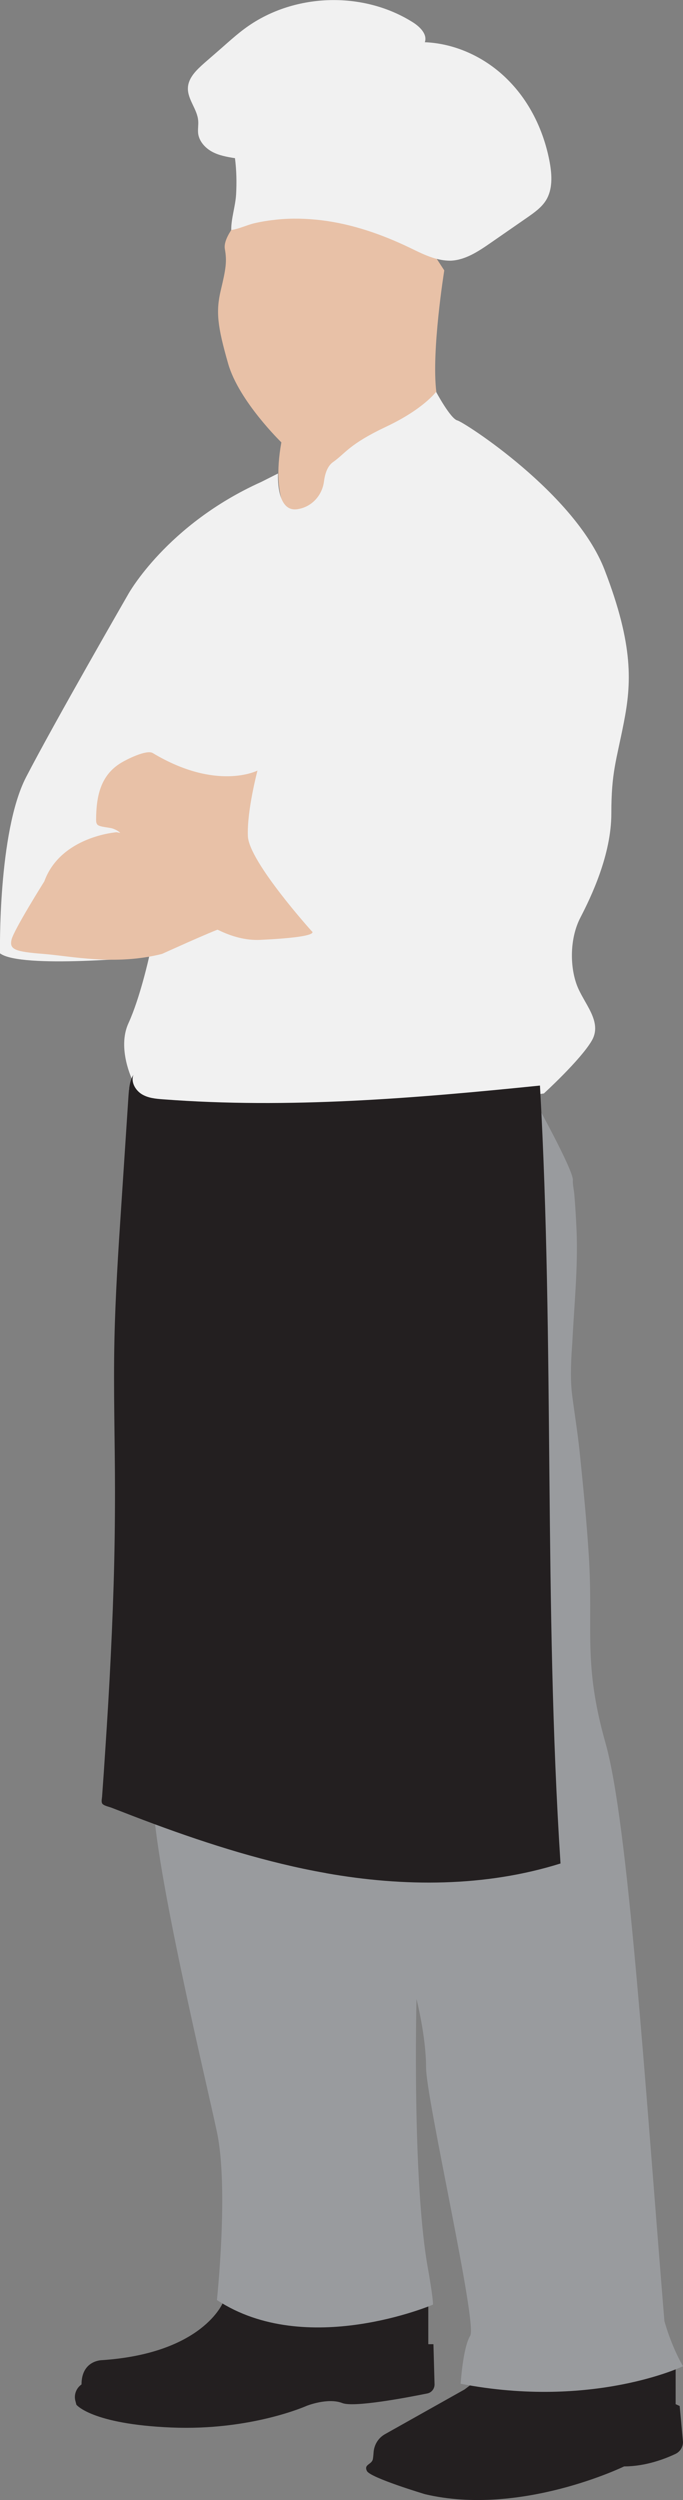 <?xml version="1.0" encoding="utf-8"?>
<!-- Generator: Adobe Illustrator 23.0.1, SVG Export Plug-In . SVG Version: 6.00 Build 0)  -->
<svg version="1.1" id="Layer_1" xmlns="http://www.w3.org/2000/svg" xmlns:xlink="http://www.w3.org/1999/xlink" x="0px" y="0px"
	 viewBox="0 0 49.18 180" style="enable-background:new 0 0 49.18 180;" xml:space="preserve">
<rect x="0" y="0" width="49.18" height="180" fill="#808080" stroke="none"/>
<style type="text/css">
	.st0{fill:#DCB197;}
	.st1{fill:#779CC7;}
	.st2{fill:#EFEFF0;}
	.st3{fill:#231F20;}
	.st4{fill:#4C3828;}
	.st5{fill:#E5A89C;}
	.st6{fill:#A695CE;}
	.st7{fill:#002D48;}
	.st8{fill-rule:evenodd;clip-rule:evenodd;fill:#002D48;}
	.st9{fill:#484949;}
	.st10{fill:#A3775E;}
	.st11{fill:#E2B89C;}
	.st12{fill:#FFFFFF;}
	.st13{fill:#F4B98F;}
	.st14{fill:#8E2B8A;}
	.st15{fill:#D9E9E9;}
	.st16{fill:#EFD250;}
	.st17{fill:#F2D422;}
	.st18{fill:#4788C8;}
	.st19{fill:#DDA598;}
	.st20{fill:#C98D45;}
	.st21{fill:#E50527;}
	.st22{fill:#FDD9C9;}
	.st23{fill:#B3B5B8;}
	.st24{fill:#4F577E;}
	.st25{fill:#743225;}
	.st26{fill:#E46C58;}
	.st27{fill:#3F4959;}
	.st28{fill:#EEBA80;}
	.st29{fill:#AEC8F9;}
	.st30{fill:#D9A7CD;}
	.st31{fill:#F80302;}
	.st32{fill:#FBD800;}
	.st33{fill:#E8C1A7;}
	.st34{fill:#999B9E;}
	.st35{fill:#F1F1F1;}
	.st36{fill:#3E6FB7;}
	.st37{fill:#25313E;}
	.st38{fill:#552700;}
	.st39{fill:#FFDEBF;}
	.st40{fill:#7FAA68;}
	.st41{fill:#557646;}
	.st42{fill:#599C5F;}
	.st43{fill:#FFAE8F;}
	.st44{fill:#373B5F;}
</style>
<g>
	<path class="st33" d="M21.07,37.47c0,0-1.59-1.3-0.81-5.62c0,0-3.06-2.97-3.83-5.66c-0.77-2.69-0.9-3.75-0.53-5.3
		s0.45-2.08,0.29-2.97c-0.16-0.9,1.26-2.36,1.26-2.36s4.2-1.14,4.48-1.1c0.29,0.04,7.86,1.63,7.86,1.63l2.2,3.38
		c0,0-0.94,5.83-0.57,8.76l-0.65,3.38l-2.4,5.26L21.07,37.47z"/>
	<path class="st3" d="M48.65,170.29v2.81l0.29,0.13l0.24,2.59c0,0.37-0.21,0.7-0.54,0.86c-0.74,0.35-2.14,0.9-3.7,0.9
		c0,0-7.46,3.63-14.34,2c0,0-3.94-1.18-4.18-1.67s0.35-0.45,0.43-0.86c0.02-0.12,0.04-0.3,0.05-0.48c0.04-0.55,0.34-1.04,0.82-1.31
		l5.73-3.22l2.32-1.75l11.57-0.73L48.65,170.29z"/>
	<path class="st3" d="M16.06,165.77c0,0-1.43,3.67-8.72,4.16c0,0-1.47,0-1.47,1.75l-0.03,0.02c-0.35,0.26-0.52,0.71-0.42,1.13
		l0.08,0.31c0,0,1.1,1.4,6.84,1.64s9.74-1.56,9.74-1.56s1.52-0.61,2.57-0.2c0.85,0.33,4.67-0.4,6.11-0.69
		c0.32-0.06,0.54-0.35,0.53-0.67l-0.08-2.88h-0.37v-3.79c0,0-11.73-0.08-12.34,0C17.89,165.07,16.06,165.77,16.06,165.77z"/>
	<path class="st34" d="M41.12,98.34c-0.02,0.71-0.01,1.42,0.08,2.12c0.17,1.33,0.39,2.66,0.53,4c0.26,2.52,0.51,5.04,0.67,7.57
		c0.33,5.32-0.43,7.71,1.2,13.47c1.63,5.76,2.82,24.23,4.24,41.61c0,0,0.45,1.71,1.34,3.26c0,0-6.48,3.1-16.01,1.26
		c0,0,0.16-2.61,0.69-3.46c0.53-0.86-3.18-17.07-3.18-19.31s-0.69-4.93-0.69-4.93s-0.33,13.32,0.86,19.6c0,0,0.33,1.87,0.33,2.4
		c0,0-9.13,3.91-15.56-0.33c0,0,0.86-8.07,0-12.1c-0.86-4.03-4.44-18.86-4.6-24c0,0,25.53-9.76,25.53-10.09
		c0-0.33,1.9-40.27,1.9-40.27s2.85,5.12,2.8,5.83c-0.02,0.31,0.07,0.67,0.1,0.98c0.08,0.91,0.13,1.82,0.17,2.73
		c0.1,2.67-0.18,5.32-0.31,7.99C41.17,97.22,41.13,97.78,41.12,98.34z"/>
	<path class="st35" d="M9.55,77.8c0,0-1.14-2.3-0.3-4.13s1.49-4.79,1.49-4.79S1.51,69.78,0,68.64c0,0-0.16-8.72,1.87-12.67
		c2.04-3.95,7.37-13.2,7.37-13.2s2.77-5.01,9.57-8.07l1.21-0.61c0,0-0.17,2.83,1.41,2.57c0.02,0,0.03-0.01,0.05-0.01
		c0.99-0.17,1.73-1,1.85-2c0.07-0.53,0.24-1.09,0.65-1.38c0.9-0.63,1.14-1.28,3.83-2.55s3.59-2.51,3.59-2.51s1.04,1.94,1.53,2.06
		c0.49,0.12,8.48,5.26,10.6,10.75c2.12,5.49,1.93,8.23,1.39,11c-0.54,2.77-0.9,3.56-0.9,6.55c0,2.99-1.47,6.03-2.23,7.5
		c-0.76,1.47-0.76,3.45-0.27,4.81c0.49,1.36,1.9,2.66,1.09,4.05c-0.81,1.39-3.45,3.8-3.45,3.8s-20.02,2.82-20.14,2.82
		c-0.12,0-7.37-1.22-7.5-1.34c-0.12-0.12-2.24-1.78-2.24-1.78L9.55,77.8z"/>
	<path class="st33" d="M8.4,59.92c0,0-4.03,0.29-5.21,3.54c0,0-2.2,3.5-2.36,4.2s0.24,0.86,2.28,1.02c2.04,0.16,5.17,0.86,8.56,0
		c0,0,3.67-1.67,4.24-1.83l-2.2-5.91L8.4,59.92z"/>
	<path class="st33" d="M22.45,67.05c0,0-4.52-5.01-4.6-6.84c-0.08-1.83,0.69-4.73,0.69-4.73s-2.93,1.51-7.54-1.26
		c-0.45-0.27-1.9,0.47-2.26,0.69c-1.53,0.91-1.81,2.47-1.82,4.11c0,0.12,0.01,0.26,0.09,0.35c0.15,0.18,0.88,0.2,1.12,0.29
		c0.24,0.09,0.48,0.21,0.62,0.42c0.08,0.13,0.12,0.28,0.18,0.42c0.34,0.94,1.16,1.78,1.83,2.51c0.73,0.8,1.51,1.55,2.35,2.23
		c1.56,1.26,3.54,2.53,5.63,2.43C23.23,67.46,22.45,67.05,22.45,67.05z"/>
	<path class="st35" d="M31.14,18.55c-0.56-0.18-1.11-0.46-1.65-0.72c-2-0.96-4.13-1.7-6.33-1.97c-1.07-0.13-2.16-0.16-3.23-0.05
		c-0.55,0.06-1.1,0.14-1.64,0.27c-0.54,0.13-1.1,0.41-1.64,0.48c-0.01-0.82,0.3-1.71,0.35-2.55c0.05-0.87,0.03-1.75-0.08-2.62
		c-0.56-0.09-1.14-0.19-1.64-0.46c-0.5-0.27-0.93-0.74-1.01-1.3c-0.04-0.32,0.03-0.64,0-0.95c-0.07-0.83-0.77-1.52-0.74-2.35
		c0.03-0.74,0.63-1.3,1.18-1.79c0.55-0.48,1.11-0.96,1.66-1.45c0.39-0.34,0.79-0.69,1.21-1c3.45-2.59,8.52-2.79,12.17-0.47
		c0.5,0.32,1.04,0.86,0.84,1.42c2.25,0.09,4.43,1.13,6.01,2.74c1.59,1.6,2.59,3.73,2.99,5.95c0.16,0.91,0.21,1.91-0.28,2.7
		c-0.32,0.51-0.83,0.87-1.33,1.22c-0.88,0.61-1.76,1.22-2.64,1.83c-0.88,0.61-1.83,1.25-2.9,1.29
		C31.99,18.77,31.56,18.69,31.14,18.55z"/>
	<path class="st3" d="M9.59,77.43c0.01-0.02,0.01-0.03,0.02-0.05c-0.28,0.45-0.32,1.01-0.36,1.55C9.07,81.62,8.9,84.31,8.72,87
		c-0.21,3.15-0.41,6.29-0.48,9.45c-0.08,3.64,0.04,7.28,0.04,10.93c0,2.26-0.03,4.51-0.1,6.77c-0.07,2.26-0.17,4.51-0.29,6.76
		c-0.12,2.25-0.27,4.51-0.42,6.76c-0.04,0.56-0.08,1.13-0.12,1.69c-0.01,0.15-0.08,0.39,0.03,0.52c0.14,0.15,0.5,0.21,0.69,0.29
		c1,0.39,2.01,0.78,3.01,1.15c2.02,0.75,4.05,1.44,6.12,2.05c2.06,0.6,4.15,1.12,6.26,1.49c0.01,0,0.02,0,0.03,0.01
		c5.59,0.99,11.45,1,16.87-0.7c-1.21-18.64-0.43-37.36-1.48-56.01c-9.02,0.92-18.1,1.68-27.14,0.99c-0.54-0.04-1.09-0.09-1.55-0.38
		C9.74,78.48,9.43,77.92,9.59,77.43z"/>
</g>
</svg>

